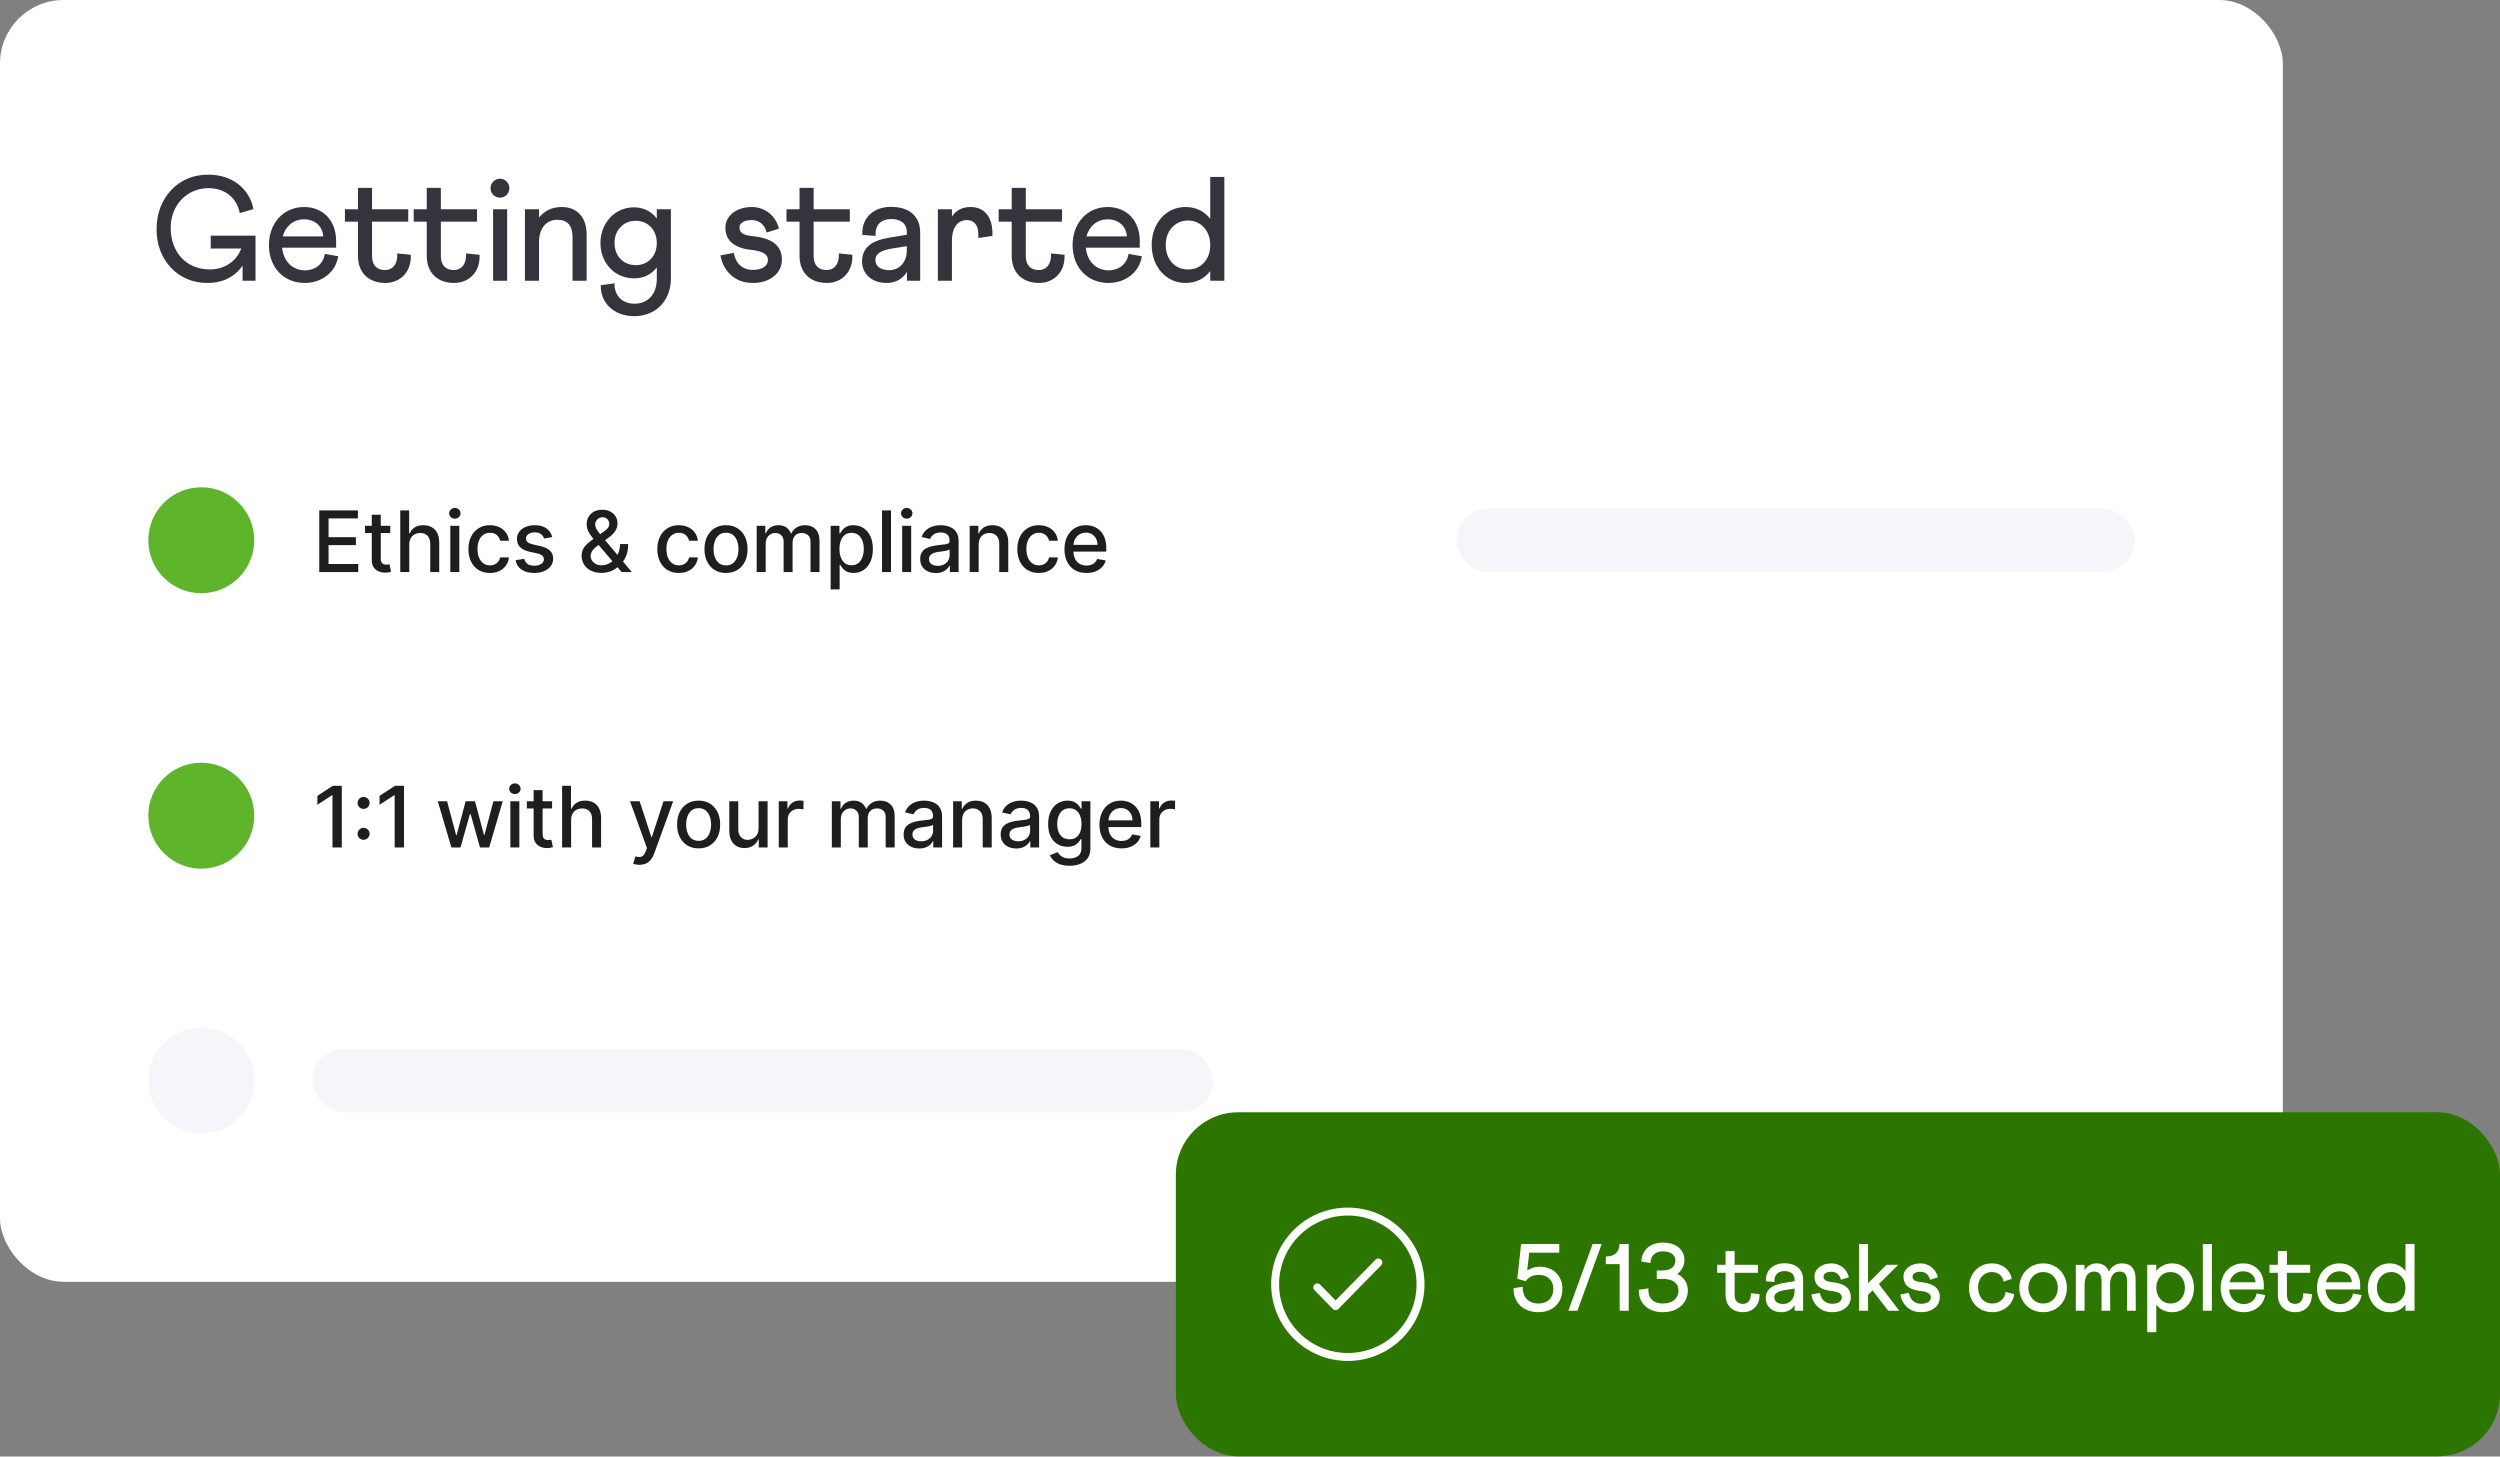<svg width="472" height="275" viewBox="0 0 472 275" fill="none" xmlns="http://www.w3.org/2000/svg">
  <rect x="0" y="0" width="472" height="275" fill="#808080" stroke="none"/>
  <rect width="431" height="242" rx="12" fill="white"/>
  <path d="M39.394 32.98C33.598 32.868 29.51 37.516 29.566 43.256C29.482 49.052 33.654 53.504 39.226 53.42C42.166 53.42 44.434 52.16 45.806 50.144V53H48.242V44.488H39.786V46.924H45.554C44.63 49.36 42.362 50.872 39.646 50.872C35.194 50.872 32.226 47.652 32.226 42.976C32.226 38.888 35.138 35.528 39.394 35.528C42.53 35.528 44.714 37.404 45.274 40.232L47.85 39.476C47.122 35.612 43.79 32.98 39.394 32.98ZM57.41 39.084C53.462 39.084 50.774 42.192 50.774 46.28C50.774 50.396 53.49 53.42 57.55 53.42C60.77 53.42 63.402 51.376 63.85 48.38L61.33 47.932C61.078 49.808 59.51 51.04 57.606 51.04C55.226 51.04 53.518 49.36 53.266 46.756H63.458V45.468C63.458 41.744 61.078 39.084 57.41 39.084ZM53.406 44.628C53.882 42.696 55.422 41.408 57.41 41.408C59.538 41.408 60.938 42.808 61.022 44.628H53.406ZM65.119 41.856H67.583V48.296C67.583 51.46 69.543 53.42 72.763 53.42C75.563 53.42 77.719 51.32 77.551 48.1L75.003 47.848C75.115 49.752 74.219 50.984 72.679 50.984C71.139 50.984 70.243 50.06 70.243 48.352V41.856H77.075V39.504H70.243V35.472H67.583V39.504H65.119V41.856ZM78.107 41.856H80.571V48.296C80.571 51.46 82.531 53.42 85.751 53.42C88.551 53.42 90.707 51.32 90.539 48.1L87.991 47.848C88.103 49.752 87.207 50.984 85.667 50.984C84.127 50.984 83.231 50.06 83.231 48.352V41.856H90.063V39.504H83.231V35.472H80.571V39.504H78.107V41.856ZM93.092 53H95.752V39.504H93.092V53ZM94.408 33.736C93.4 33.736 92.616 34.548 92.616 35.528C92.616 36.536 93.4 37.32 94.408 37.32C95.388 37.32 96.172 36.536 96.172 35.528C96.172 34.548 95.388 33.736 94.408 33.736ZM99.108 53H101.768V45.72C101.768 43.116 103.112 41.492 105.24 41.492C107.144 41.492 108.096 42.584 108.096 44.796V53H110.756V44.264C110.756 41.044 108.992 39.084 106.052 39.084C104.176 39.084 102.748 39.84 101.768 41.072V39.504H99.108V53ZM119.692 39.14C116.024 39.14 113.364 42.192 113.364 45.888C113.364 49.612 116.024 52.552 119.692 52.552C121.512 52.552 122.968 51.852 124.004 50.48V52.664C124.004 55.548 122.324 57.34 119.776 57.34C117.452 57.34 115.94 55.744 116.024 53.504L113.42 53.84C113.364 57.368 116.08 59.692 119.748 59.692C123.864 59.692 126.664 56.724 126.664 52.58V39.504H124.004V41.268C122.94 39.868 121.512 39.168 119.692 39.14ZM120.028 50.06C117.676 50.06 116.024 48.324 116.024 45.888C116.024 44.684 116.388 43.676 117.144 42.892C117.9 42.08 118.852 41.688 120.028 41.688C122.38 41.688 124.004 43.452 124.004 45.888C124.004 48.324 122.38 50.06 120.028 50.06ZM136.027 48.212C136.279 49.752 136.979 51.012 138.071 51.992C139.163 52.944 140.535 53.42 142.131 53.42C143.755 53.42 145.071 53 146.079 52.188C147.115 51.376 147.619 50.284 147.619 48.968C147.619 46.42 145.799 44.964 142.187 44.6C140.199 44.404 139.611 43.872 139.611 42.948C139.611 42.08 140.535 41.548 141.907 41.548C143.335 41.548 144.399 42.416 144.735 43.9L147.059 43.172C146.471 40.68 144.371 39.084 141.907 39.084C139.079 39.084 136.951 40.736 136.951 42.976C136.951 45.356 138.575 46.84 141.851 47.176C144.175 47.428 144.987 48.1 144.987 49.08C144.987 50.2 143.923 50.956 142.131 50.956C140.143 50.956 138.855 49.668 138.547 47.736L136.027 48.212ZM148.49 41.856H150.954V48.296C150.954 51.46 152.914 53.42 156.134 53.42C158.934 53.42 161.09 51.32 160.922 48.1L158.374 47.848C158.486 49.752 157.59 50.984 156.05 50.984C154.51 50.984 153.614 50.06 153.614 48.352V41.856H160.446V39.504H153.614V35.472H150.954V39.504H148.49V41.856ZM167.849 44.88C164.461 45.44 162.753 46.812 162.753 49.388C162.753 51.404 164.293 53.42 167.373 53.42C169.193 53.42 170.481 52.58 171.237 51.32V53H173.729V43.9C173.729 40.904 171.769 39.056 168.213 39.056C165.133 39.056 162.641 40.932 162.809 44.348L165.329 44.544L165.301 44.152C165.301 42.444 166.393 41.352 168.269 41.352C170.173 41.352 171.209 42.332 171.209 43.76V44.32L167.849 44.88ZM167.877 51.012C166.281 51.012 165.273 50.256 165.273 49.108C165.273 47.848 166.421 47.288 168.241 46.952L171.209 46.476V47.26C171.209 49.5 169.809 51.012 167.877 51.012ZM177.065 53H179.725V45.44C179.725 42.976 180.845 41.548 182.525 41.548C183.897 41.548 184.709 42.472 184.709 44.264C184.709 44.572 184.709 44.796 184.681 44.936L187.369 44.544C187.509 40.96 185.857 39.084 183.253 39.084C181.713 39.084 180.537 39.672 179.725 40.876V39.504H177.065V53ZM188.548 41.856H191.012V48.296C191.012 51.46 192.972 53.42 196.192 53.42C198.992 53.42 201.148 51.32 200.98 48.1L198.432 47.848C198.544 49.752 197.648 50.984 196.108 50.984C194.568 50.984 193.672 50.06 193.672 48.352V41.856H200.504V39.504H193.672V35.472H191.012V39.504H188.548V41.856ZM209.14 39.084C205.192 39.084 202.504 42.192 202.504 46.28C202.504 50.396 205.22 53.42 209.28 53.42C212.5 53.42 215.132 51.376 215.58 48.38L213.06 47.932C212.808 49.808 211.24 51.04 209.336 51.04C206.956 51.04 205.248 49.36 204.996 46.756H215.188V45.468C215.188 41.744 212.808 39.084 209.14 39.084ZM205.136 44.628C205.612 42.696 207.152 41.408 209.14 41.408C211.268 41.408 212.668 42.808 212.752 44.628H205.136ZM223.79 39.084C220.094 39.084 217.434 42.248 217.434 46.252C217.434 50.256 220.094 53.42 223.79 53.42C225.834 53.42 227.402 52.608 228.494 51.18V53H231.154V33.4H228.494V41.324C227.402 39.896 225.806 39.084 223.79 39.084ZM224.322 50.872C223.062 50.872 222.054 50.452 221.27 49.584C220.486 48.716 220.094 47.596 220.094 46.252C220.094 44.908 220.486 43.816 221.27 42.948C222.082 42.08 223.09 41.632 224.322 41.632C226.758 41.632 228.494 43.62 228.494 46.252C228.494 47.596 228.102 48.716 227.318 49.584C226.534 50.452 225.526 50.872 224.322 50.872Z" fill="#34343D"/>
  <circle cx="38" cy="102" r="10" fill="#5EB42A"/>
  <path d="M60.277 108V96.364H67.572V97.875H62.032V101.42H67.192V102.926H62.032V106.489H67.641V108H60.277ZM73.679 99.273V100.636H68.912V99.273H73.679ZM70.19 97.182H71.889V105.438C71.889 105.767 71.938 106.015 72.037 106.182C72.135 106.345 72.262 106.456 72.418 106.517C72.577 106.574 72.749 106.602 72.935 106.602C73.071 106.602 73.19 106.593 73.293 106.574C73.395 106.555 73.474 106.54 73.531 106.528L73.838 107.932C73.74 107.97 73.599 108.008 73.418 108.045C73.236 108.087 73.008 108.11 72.736 108.114C72.289 108.121 71.872 108.042 71.486 107.875C71.099 107.708 70.787 107.451 70.548 107.102C70.31 106.754 70.19 106.316 70.19 105.79V97.182ZM77.269 102.818V108H75.57V96.364H77.246V100.693H77.354C77.558 100.223 77.871 99.85 78.291 99.574C78.712 99.297 79.261 99.159 79.939 99.159C80.537 99.159 81.06 99.282 81.507 99.528C81.958 99.775 82.306 100.142 82.553 100.631C82.803 101.116 82.928 101.722 82.928 102.449V108H81.229V102.653C81.229 102.013 81.064 101.517 80.734 101.165C80.405 100.809 79.947 100.631 79.359 100.631C78.958 100.631 78.598 100.716 78.28 100.886C77.966 101.057 77.717 101.307 77.536 101.636C77.358 101.962 77.269 102.356 77.269 102.818ZM85.019 108V99.273H86.718V108H85.019ZM85.877 97.926C85.581 97.926 85.327 97.828 85.115 97.631C84.907 97.43 84.803 97.191 84.803 96.915C84.803 96.635 84.907 96.396 85.115 96.199C85.327 95.998 85.581 95.898 85.877 95.898C86.172 95.898 86.424 95.998 86.632 96.199C86.844 96.396 86.951 96.635 86.951 96.915C86.951 97.191 86.844 97.43 86.632 97.631C86.424 97.828 86.172 97.926 85.877 97.926ZM92.503 108.176C91.659 108.176 90.931 107.985 90.321 107.602C89.715 107.216 89.249 106.684 88.924 106.006C88.598 105.328 88.435 104.551 88.435 103.676C88.435 102.79 88.602 102.008 88.935 101.33C89.268 100.648 89.738 100.116 90.344 99.733C90.95 99.35 91.664 99.159 92.486 99.159C93.149 99.159 93.74 99.282 94.259 99.528C94.778 99.771 95.196 100.112 95.515 100.551C95.837 100.991 96.028 101.504 96.088 102.091H94.435C94.344 101.682 94.136 101.33 93.81 101.034C93.488 100.739 93.056 100.591 92.515 100.591C92.041 100.591 91.626 100.716 91.27 100.966C90.918 101.212 90.643 101.564 90.446 102.023C90.249 102.477 90.151 103.015 90.151 103.636C90.151 104.273 90.248 104.822 90.441 105.284C90.634 105.746 90.907 106.104 91.259 106.358C91.615 106.612 92.034 106.739 92.515 106.739C92.837 106.739 93.128 106.68 93.39 106.562C93.655 106.441 93.876 106.269 94.054 106.045C94.236 105.822 94.363 105.553 94.435 105.239H96.088C96.028 105.803 95.844 106.307 95.537 106.75C95.231 107.193 94.82 107.542 94.304 107.795C93.793 108.049 93.193 108.176 92.503 108.176ZM104.269 101.403L102.729 101.676C102.665 101.479 102.563 101.292 102.422 101.114C102.286 100.936 102.1 100.79 101.866 100.676C101.631 100.562 101.337 100.506 100.985 100.506C100.504 100.506 100.102 100.614 99.78 100.83C99.458 101.042 99.297 101.316 99.297 101.653C99.297 101.945 99.405 102.18 99.621 102.358C99.837 102.536 100.186 102.682 100.667 102.795L102.053 103.114C102.856 103.299 103.455 103.585 103.849 103.972C104.242 104.358 104.439 104.86 104.439 105.477C104.439 106 104.288 106.466 103.985 106.875C103.686 107.28 103.267 107.598 102.729 107.83C102.195 108.061 101.576 108.176 100.871 108.176C99.894 108.176 99.097 107.968 98.479 107.551C97.862 107.131 97.483 106.534 97.343 105.761L98.985 105.511C99.087 105.939 99.297 106.263 99.616 106.483C99.934 106.699 100.349 106.807 100.86 106.807C101.417 106.807 101.862 106.691 102.195 106.46C102.528 106.225 102.695 105.939 102.695 105.602C102.695 105.33 102.593 105.1 102.388 104.915C102.188 104.729 101.879 104.589 101.462 104.494L99.985 104.17C99.171 103.985 98.568 103.689 98.178 103.284C97.792 102.879 97.599 102.366 97.599 101.744C97.599 101.229 97.743 100.778 98.03 100.392C98.318 100.006 98.716 99.704 99.224 99.489C99.731 99.269 100.313 99.159 100.968 99.159C101.911 99.159 102.653 99.364 103.195 99.773C103.737 100.178 104.095 100.722 104.269 101.403ZM113.576 108.165C112.796 108.165 112.123 108.023 111.559 107.739C110.998 107.455 110.567 107.068 110.264 106.58C109.961 106.087 109.809 105.53 109.809 104.909C109.809 104.436 109.908 104.015 110.104 103.648C110.301 103.277 110.576 102.934 110.928 102.619C111.281 102.305 111.688 101.989 112.15 101.67L114.025 100.347C114.343 100.138 114.591 99.919 114.769 99.688C114.947 99.453 115.036 99.163 115.036 98.818C115.036 98.546 114.919 98.284 114.684 98.034C114.449 97.784 114.135 97.659 113.741 97.659C113.468 97.659 113.228 97.725 113.019 97.858C112.815 97.99 112.654 98.161 112.536 98.369C112.423 98.574 112.366 98.79 112.366 99.017C112.366 99.282 112.438 99.549 112.582 99.818C112.729 100.087 112.919 100.366 113.15 100.653C113.381 100.937 113.623 101.233 113.877 101.54L119.281 108H117.36L112.889 102.744C112.514 102.301 112.165 101.884 111.843 101.494C111.521 101.1 111.26 100.703 111.059 100.301C110.862 99.896 110.764 99.458 110.764 98.989C110.764 98.454 110.885 97.981 111.127 97.568C111.373 97.151 111.716 96.826 112.156 96.591C112.595 96.356 113.11 96.239 113.701 96.239C114.3 96.239 114.813 96.356 115.241 96.591C115.673 96.822 116.004 97.131 116.235 97.517C116.47 97.9 116.587 98.318 116.587 98.773C116.587 99.326 116.449 99.814 116.173 100.239C115.9 100.659 115.523 101.045 115.042 101.398L112.707 103.119C112.252 103.453 111.936 103.782 111.758 104.108C111.584 104.43 111.497 104.682 111.497 104.864C111.497 105.197 111.582 105.506 111.752 105.79C111.926 106.074 112.169 106.301 112.479 106.472C112.794 106.642 113.161 106.727 113.582 106.727C114.014 106.727 114.434 106.634 114.843 106.449C115.256 106.259 115.629 105.989 115.962 105.636C116.3 105.284 116.567 104.862 116.764 104.369C116.961 103.877 117.059 103.326 117.059 102.716H118.593C118.593 103.466 118.508 104.1 118.337 104.619C118.167 105.134 117.961 105.555 117.718 105.881C117.479 106.203 117.254 106.455 117.042 106.636C116.974 106.697 116.909 106.758 116.849 106.818C116.788 106.879 116.724 106.939 116.656 107C116.262 107.398 115.784 107.691 115.224 107.881C114.667 108.07 114.118 108.165 113.576 108.165ZM128.17 108.176C127.325 108.176 126.598 107.985 125.988 107.602C125.382 107.216 124.916 106.684 124.591 106.006C124.265 105.328 124.102 104.551 124.102 103.676C124.102 102.79 124.269 102.008 124.602 101.33C124.935 100.648 125.405 100.116 126.011 99.733C126.617 99.35 127.331 99.159 128.153 99.159C128.816 99.159 129.407 99.282 129.926 99.528C130.445 99.771 130.863 100.112 131.181 100.551C131.503 100.991 131.695 101.504 131.755 102.091H130.102C130.011 101.682 129.803 101.33 129.477 101.034C129.155 100.739 128.723 100.591 128.181 100.591C127.708 100.591 127.293 100.716 126.937 100.966C126.585 101.212 126.31 101.564 126.113 102.023C125.916 102.477 125.818 103.015 125.818 103.636C125.818 104.273 125.914 104.822 126.108 105.284C126.301 105.746 126.574 106.104 126.926 106.358C127.282 106.612 127.7 106.739 128.181 106.739C128.503 106.739 128.795 106.68 129.056 106.562C129.322 106.441 129.543 106.269 129.721 106.045C129.903 105.822 130.03 105.553 130.102 105.239H131.755C131.695 105.803 131.511 106.307 131.204 106.75C130.897 107.193 130.486 107.542 129.971 107.795C129.46 108.049 128.859 108.176 128.17 108.176ZM137.072 108.176C136.254 108.176 135.54 107.989 134.93 107.614C134.32 107.239 133.847 106.714 133.51 106.04C133.173 105.366 133.004 104.578 133.004 103.676C133.004 102.771 133.173 101.979 133.51 101.301C133.847 100.623 134.32 100.097 134.93 99.722C135.54 99.347 136.254 99.159 137.072 99.159C137.89 99.159 138.604 99.347 139.214 99.722C139.824 100.097 140.298 100.623 140.635 101.301C140.972 101.979 141.14 102.771 141.14 103.676C141.14 104.578 140.972 105.366 140.635 106.04C140.298 106.714 139.824 107.239 139.214 107.614C138.604 107.989 137.89 108.176 137.072 108.176ZM137.078 106.75C137.608 106.75 138.048 106.61 138.396 106.33C138.745 106.049 139.002 105.676 139.169 105.21C139.339 104.744 139.424 104.231 139.424 103.67C139.424 103.114 139.339 102.602 139.169 102.136C139.002 101.667 138.745 101.29 138.396 101.006C138.048 100.722 137.608 100.58 137.078 100.58C136.544 100.58 136.101 100.722 135.748 101.006C135.4 101.29 135.14 101.667 134.97 102.136C134.803 102.602 134.72 103.114 134.72 103.67C134.72 104.231 134.803 104.744 134.97 105.21C135.14 105.676 135.4 106.049 135.748 106.33C136.101 106.61 136.544 106.75 137.078 106.75ZM142.861 108V99.273H144.491V100.693H144.599C144.781 100.212 145.079 99.837 145.491 99.568C145.904 99.296 146.399 99.159 146.974 99.159C147.558 99.159 148.046 99.296 148.44 99.568C148.838 99.841 149.132 100.216 149.321 100.693H149.412C149.62 100.227 149.952 99.856 150.406 99.579C150.861 99.299 151.402 99.159 152.031 99.159C152.823 99.159 153.469 99.407 153.969 99.903C154.472 100.4 154.724 101.148 154.724 102.148V108H153.025V102.307C153.025 101.716 152.865 101.288 152.543 101.023C152.221 100.758 151.836 100.625 151.389 100.625C150.836 100.625 150.406 100.795 150.099 101.136C149.793 101.473 149.639 101.907 149.639 102.438V108H147.946V102.199C147.946 101.725 147.798 101.345 147.503 101.057C147.207 100.769 146.823 100.625 146.349 100.625C146.027 100.625 145.73 100.71 145.457 100.881C145.188 101.047 144.971 101.28 144.804 101.58C144.641 101.879 144.56 102.225 144.56 102.619V108H142.861ZM156.825 111.273V99.273H158.484V100.688H158.626C158.725 100.506 158.867 100.295 159.053 100.057C159.238 99.818 159.496 99.61 159.825 99.432C160.155 99.25 160.59 99.159 161.132 99.159C161.837 99.159 162.465 99.337 163.019 99.693C163.572 100.049 164.005 100.562 164.32 101.233C164.638 101.903 164.797 102.71 164.797 103.653C164.797 104.597 164.64 105.405 164.325 106.08C164.011 106.75 163.579 107.267 163.03 107.631C162.481 107.991 161.854 108.17 161.149 108.17C160.619 108.17 160.185 108.081 159.848 107.903C159.515 107.725 159.253 107.517 159.064 107.278C158.875 107.04 158.729 106.828 158.626 106.642H158.524V111.273H156.825ZM158.49 103.636C158.49 104.25 158.579 104.788 158.757 105.25C158.935 105.712 159.193 106.074 159.53 106.335C159.867 106.593 160.28 106.722 160.769 106.722C161.276 106.722 161.7 106.587 162.041 106.318C162.382 106.045 162.64 105.676 162.814 105.21C162.992 104.744 163.081 104.22 163.081 103.636C163.081 103.061 162.994 102.544 162.82 102.085C162.649 101.627 162.392 101.265 162.047 101C161.706 100.735 161.28 100.602 160.769 100.602C160.276 100.602 159.859 100.729 159.519 100.983C159.181 101.237 158.926 101.591 158.751 102.045C158.577 102.5 158.49 103.03 158.49 103.636ZM168.223 96.364V108H166.524V96.364H168.223ZM170.333 108V99.273H172.032V108H170.333ZM171.191 97.926C170.895 97.926 170.641 97.828 170.429 97.631C170.221 97.43 170.117 97.191 170.117 96.915C170.117 96.635 170.221 96.396 170.429 96.199C170.641 95.998 170.895 95.898 171.191 95.898C171.486 95.898 171.738 95.998 171.946 96.199C172.158 96.396 172.265 96.635 172.265 96.915C172.265 97.191 172.158 97.43 171.946 97.631C171.738 97.828 171.486 97.926 171.191 97.926ZM176.681 108.193C176.128 108.193 175.628 108.091 175.181 107.886C174.734 107.678 174.38 107.377 174.118 106.983C173.861 106.589 173.732 106.106 173.732 105.534C173.732 105.042 173.827 104.636 174.016 104.318C174.205 104 174.461 103.748 174.783 103.562C175.105 103.377 175.465 103.237 175.863 103.142C176.26 103.047 176.666 102.975 177.079 102.926C177.601 102.866 178.026 102.816 178.351 102.778C178.677 102.737 178.914 102.67 179.062 102.58C179.209 102.489 179.283 102.341 179.283 102.136V102.097C179.283 101.6 179.143 101.216 178.863 100.943C178.586 100.67 178.173 100.534 177.624 100.534C177.052 100.534 176.601 100.661 176.272 100.915C175.946 101.165 175.721 101.443 175.596 101.75L173.999 101.386C174.188 100.856 174.465 100.428 174.829 100.102C175.196 99.773 175.618 99.534 176.096 99.386C176.573 99.235 177.075 99.159 177.601 99.159C177.95 99.159 178.319 99.201 178.709 99.284C179.103 99.364 179.471 99.511 179.812 99.727C180.156 99.943 180.438 100.252 180.658 100.653C180.878 101.051 180.988 101.568 180.988 102.205V108H179.329V106.807H179.26C179.151 107.027 178.986 107.242 178.766 107.455C178.546 107.667 178.264 107.843 177.919 107.983C177.575 108.123 177.162 108.193 176.681 108.193ZM177.05 106.83C177.52 106.83 177.921 106.737 178.255 106.551C178.592 106.366 178.848 106.123 179.022 105.824C179.2 105.521 179.289 105.197 179.289 104.852V103.727C179.228 103.788 179.111 103.845 178.937 103.898C178.766 103.947 178.571 103.991 178.351 104.028C178.132 104.062 177.918 104.095 177.709 104.125C177.501 104.152 177.327 104.174 177.187 104.193C176.857 104.235 176.556 104.305 176.283 104.403C176.014 104.502 175.798 104.644 175.635 104.83C175.476 105.011 175.397 105.254 175.397 105.557C175.397 105.977 175.552 106.295 175.863 106.511C176.173 106.723 176.569 106.83 177.05 106.83ZM184.773 102.818V108H183.074V99.273H184.705V100.693H184.813C185.014 100.231 185.328 99.86 185.756 99.579C186.188 99.299 186.732 99.159 187.387 99.159C187.982 99.159 188.502 99.284 188.949 99.534C189.396 99.78 189.743 100.148 189.989 100.636C190.235 101.125 190.359 101.729 190.359 102.449V108H188.66V102.653C188.66 102.021 188.495 101.527 188.165 101.17C187.836 100.811 187.383 100.631 186.807 100.631C186.413 100.631 186.063 100.716 185.756 100.886C185.453 101.057 185.213 101.307 185.035 101.636C184.86 101.962 184.773 102.356 184.773 102.818ZM196.137 108.176C195.292 108.176 194.565 107.985 193.955 107.602C193.349 107.216 192.883 106.684 192.558 106.006C192.232 105.328 192.069 104.551 192.069 103.676C192.069 102.79 192.236 102.008 192.569 101.33C192.902 100.648 193.372 100.116 193.978 99.733C194.584 99.35 195.298 99.159 196.12 99.159C196.783 99.159 197.374 99.282 197.893 99.528C198.412 99.771 198.83 100.112 199.148 100.551C199.47 100.991 199.662 101.504 199.722 102.091H198.069C197.978 101.682 197.77 101.33 197.444 101.034C197.122 100.739 196.69 100.591 196.148 100.591C195.675 100.591 195.26 100.716 194.904 100.966C194.552 101.212 194.277 101.564 194.08 102.023C193.883 102.477 193.785 103.015 193.785 103.636C193.785 104.273 193.881 104.822 194.075 105.284C194.268 105.746 194.54 106.104 194.893 106.358C195.249 106.612 195.667 106.739 196.148 106.739C196.47 106.739 196.762 106.68 197.023 106.562C197.289 106.441 197.51 106.269 197.688 106.045C197.87 105.822 197.997 105.553 198.069 105.239H199.722C199.662 105.803 199.478 106.307 199.171 106.75C198.864 107.193 198.453 107.542 197.938 107.795C197.427 108.049 196.826 108.176 196.137 108.176ZM205.124 108.176C204.265 108.176 203.524 107.992 202.903 107.625C202.285 107.254 201.808 106.733 201.471 106.062C201.138 105.388 200.971 104.598 200.971 103.693C200.971 102.799 201.138 102.011 201.471 101.33C201.808 100.648 202.278 100.116 202.88 99.733C203.486 99.35 204.195 99.159 205.005 99.159C205.498 99.159 205.975 99.24 206.437 99.403C206.899 99.566 207.314 99.822 207.681 100.17C208.049 100.519 208.338 100.972 208.551 101.528C208.763 102.081 208.869 102.754 208.869 103.545V104.148H201.931V102.875H207.204C207.204 102.428 207.113 102.032 206.931 101.688C206.749 101.339 206.494 101.064 206.164 100.864C205.838 100.663 205.456 100.562 205.016 100.562C204.539 100.562 204.123 100.68 203.766 100.915C203.414 101.146 203.141 101.449 202.948 101.824C202.759 102.195 202.664 102.598 202.664 103.034V104.028C202.664 104.612 202.766 105.108 202.971 105.517C203.179 105.926 203.469 106.239 203.84 106.455C204.212 106.667 204.645 106.773 205.141 106.773C205.463 106.773 205.757 106.727 206.022 106.636C206.287 106.542 206.516 106.402 206.71 106.216C206.903 106.03 207.051 105.801 207.153 105.528L208.761 105.818C208.632 106.292 208.401 106.706 208.068 107.062C207.738 107.415 207.323 107.689 206.823 107.886C206.327 108.08 205.761 108.176 205.124 108.176Z" fill="#1E1E1E"/>
  <rect x="275" y="96" width="128" height="12" rx="6" fill="#F6F5F9"/>
  <circle cx="38" cy="154" r="10" fill="#5EB42A"/>
  <path d="M64.532 148.364V160H62.771V150.125H62.703L59.919 151.943V150.261L62.822 148.364H64.532ZM68.646 158.557C68.336 158.557 68.069 158.447 67.845 158.227C67.622 158.004 67.51 157.735 67.51 157.42C67.51 157.11 67.622 156.845 67.845 156.625C68.069 156.402 68.336 156.29 68.646 156.29C68.957 156.29 69.224 156.402 69.447 156.625C69.671 156.845 69.783 157.11 69.783 157.42C69.783 157.629 69.73 157.82 69.624 157.994C69.521 158.165 69.385 158.301 69.215 158.403C69.044 158.506 68.855 158.557 68.646 158.557ZM68.646 152.727C68.336 152.727 68.069 152.617 67.845 152.398C67.622 152.174 67.51 151.905 67.51 151.591C67.51 151.28 67.622 151.015 67.845 150.795C68.069 150.572 68.336 150.46 68.646 150.46C68.957 150.46 69.224 150.572 69.447 150.795C69.671 151.015 69.783 151.28 69.783 151.591C69.783 151.799 69.73 151.991 69.624 152.165C69.521 152.335 69.385 152.472 69.215 152.574C69.044 152.676 68.855 152.727 68.646 152.727ZM76.274 148.364V160H74.513V150.125H74.445L71.661 151.943V150.261L74.564 148.364H76.274ZM85.219 160L82.651 151.273H84.407L86.117 157.682H86.202L87.918 151.273H89.674L91.378 157.653H91.463L93.162 151.273H94.918L92.356 160H90.623L88.85 153.699H88.719L86.946 160H85.219ZM96.354 160V151.273H98.053V160H96.354ZM97.212 149.926C96.917 149.926 96.663 149.828 96.451 149.631C96.243 149.43 96.138 149.191 96.138 148.915C96.138 148.634 96.243 148.396 96.451 148.199C96.663 147.998 96.917 147.898 97.212 147.898C97.508 147.898 97.76 147.998 97.968 148.199C98.18 148.396 98.286 148.634 98.286 148.915C98.286 149.191 98.18 149.43 97.968 149.631C97.76 149.828 97.508 149.926 97.212 149.926ZM104.236 151.273V152.636H99.469V151.273H104.236ZM100.748 149.182H102.447V157.438C102.447 157.767 102.496 158.015 102.594 158.182C102.693 158.345 102.82 158.456 102.975 158.517C103.134 158.574 103.307 158.602 103.492 158.602C103.628 158.602 103.748 158.593 103.85 158.574C103.952 158.555 104.032 158.54 104.089 158.528L104.396 159.932C104.297 159.97 104.157 160.008 103.975 160.045C103.793 160.087 103.566 160.11 103.293 160.114C102.846 160.121 102.43 160.042 102.043 159.875C101.657 159.708 101.344 159.451 101.106 159.102C100.867 158.754 100.748 158.316 100.748 157.79V149.182ZM107.826 154.818V160H106.127V148.364H107.803V152.693H107.911C108.116 152.223 108.428 151.85 108.849 151.574C109.269 151.297 109.818 151.159 110.497 151.159C111.095 151.159 111.618 151.282 112.065 151.528C112.515 151.775 112.864 152.142 113.11 152.631C113.36 153.116 113.485 153.722 113.485 154.449V160H111.786V154.653C111.786 154.013 111.622 153.517 111.292 153.165C110.962 152.809 110.504 152.631 109.917 152.631C109.515 152.631 109.156 152.716 108.837 152.886C108.523 153.057 108.275 153.307 108.093 153.636C107.915 153.962 107.826 154.356 107.826 154.818ZM120.708 163.273C120.455 163.273 120.224 163.252 120.015 163.21C119.807 163.172 119.652 163.131 119.549 163.085L119.958 161.693C120.269 161.777 120.546 161.813 120.788 161.801C121.03 161.79 121.244 161.699 121.43 161.528C121.619 161.358 121.786 161.08 121.93 160.693L122.14 160.114L118.947 151.273H120.765L122.975 158.045H123.066L125.277 151.273H127.1L123.504 161.165C123.337 161.619 123.125 162.004 122.868 162.318C122.61 162.636 122.303 162.875 121.947 163.034C121.591 163.193 121.178 163.273 120.708 163.273ZM131.9 160.176C131.082 160.176 130.368 159.989 129.758 159.614C129.148 159.239 128.675 158.714 128.338 158.04C128.001 157.366 127.832 156.578 127.832 155.676C127.832 154.771 128.001 153.979 128.338 153.301C128.675 152.623 129.148 152.097 129.758 151.722C130.368 151.347 131.082 151.159 131.9 151.159C132.719 151.159 133.433 151.347 134.042 151.722C134.652 152.097 135.126 152.623 135.463 153.301C135.8 153.979 135.969 154.771 135.969 155.676C135.969 156.578 135.8 157.366 135.463 158.04C135.126 158.714 134.652 159.239 134.042 159.614C133.433 159.989 132.719 160.176 131.9 160.176ZM131.906 158.75C132.436 158.75 132.876 158.61 133.224 158.33C133.573 158.049 133.83 157.676 133.997 157.21C134.167 156.744 134.253 156.231 134.253 155.67C134.253 155.114 134.167 154.602 133.997 154.136C133.83 153.667 133.573 153.29 133.224 153.006C132.876 152.722 132.436 152.58 131.906 152.58C131.372 152.58 130.929 152.722 130.576 153.006C130.228 153.29 129.969 153.667 129.798 154.136C129.631 154.602 129.548 155.114 129.548 155.67C129.548 156.231 129.631 156.744 129.798 157.21C129.969 157.676 130.228 158.049 130.576 158.33C130.929 158.61 131.372 158.75 131.906 158.75ZM143.217 156.381V151.273H144.922V160H143.251V158.489H143.16C142.96 158.955 142.638 159.343 142.195 159.653C141.755 159.96 141.208 160.114 140.552 160.114C139.992 160.114 139.496 159.991 139.064 159.744C138.636 159.494 138.299 159.125 138.052 158.636C137.81 158.148 137.689 157.544 137.689 156.824V151.273H139.388V156.619C139.388 157.214 139.552 157.687 139.882 158.04C140.212 158.392 140.64 158.568 141.166 158.568C141.484 158.568 141.801 158.489 142.115 158.33C142.433 158.17 142.696 157.93 142.905 157.608C143.117 157.286 143.221 156.877 143.217 156.381ZM147.028 160V151.273H148.671V152.659H148.761C148.921 152.189 149.201 151.82 149.602 151.551C150.008 151.278 150.466 151.142 150.977 151.142C151.083 151.142 151.208 151.146 151.352 151.153C151.5 151.161 151.616 151.17 151.699 151.182V152.807C151.631 152.788 151.51 152.767 151.335 152.744C151.161 152.718 150.987 152.705 150.813 152.705C150.411 152.705 150.053 152.79 149.739 152.96C149.428 153.127 149.182 153.36 149 153.659C148.818 153.955 148.727 154.292 148.727 154.67V160H147.028ZM157.051 160V151.273H158.682V152.693H158.79C158.972 152.212 159.269 151.837 159.682 151.568C160.095 151.295 160.589 151.159 161.165 151.159C161.748 151.159 162.237 151.295 162.631 151.568C163.029 151.841 163.322 152.216 163.512 152.693H163.603C163.811 152.227 164.142 151.856 164.597 151.58C165.051 151.299 165.593 151.159 166.222 151.159C167.014 151.159 167.659 151.407 168.159 151.903C168.663 152.4 168.915 153.148 168.915 154.148V160H167.216V154.307C167.216 153.716 167.055 153.288 166.733 153.023C166.411 152.758 166.027 152.625 165.58 152.625C165.027 152.625 164.597 152.795 164.29 153.136C163.983 153.473 163.83 153.907 163.83 154.438V160H162.137V154.199C162.137 153.725 161.989 153.345 161.694 153.057C161.398 152.769 161.014 152.625 160.54 152.625C160.218 152.625 159.921 152.71 159.648 152.881C159.379 153.047 159.161 153.28 158.995 153.58C158.832 153.879 158.75 154.225 158.75 154.619V160H157.051ZM173.556 160.193C173.003 160.193 172.503 160.091 172.056 159.886C171.609 159.678 171.255 159.377 170.993 158.983C170.736 158.589 170.607 158.106 170.607 157.534C170.607 157.042 170.702 156.636 170.891 156.318C171.08 156 171.336 155.748 171.658 155.562C171.98 155.377 172.34 155.237 172.738 155.142C173.135 155.047 173.541 154.975 173.954 154.926C174.476 154.866 174.901 154.816 175.226 154.778C175.552 154.737 175.789 154.67 175.937 154.58C176.084 154.489 176.158 154.341 176.158 154.136V154.097C176.158 153.6 176.018 153.216 175.738 152.943C175.461 152.67 175.048 152.534 174.499 152.534C173.927 152.534 173.476 152.661 173.147 152.915C172.821 153.165 172.596 153.443 172.471 153.75L170.874 153.386C171.063 152.856 171.34 152.428 171.704 152.102C172.071 151.773 172.493 151.534 172.971 151.386C173.448 151.235 173.95 151.159 174.476 151.159C174.825 151.159 175.194 151.201 175.584 151.284C175.978 151.364 176.346 151.511 176.687 151.727C177.031 151.943 177.313 152.252 177.533 152.653C177.753 153.051 177.863 153.568 177.863 154.205V160H176.204V158.807H176.135C176.026 159.027 175.861 159.242 175.641 159.455C175.421 159.667 175.139 159.843 174.794 159.983C174.45 160.123 174.037 160.193 173.556 160.193ZM173.925 158.83C174.395 158.83 174.796 158.737 175.13 158.551C175.467 158.366 175.723 158.123 175.897 157.824C176.075 157.521 176.164 157.197 176.164 156.852V155.727C176.103 155.788 175.986 155.845 175.812 155.898C175.641 155.947 175.446 155.991 175.226 156.028C175.007 156.062 174.793 156.095 174.584 156.125C174.376 156.152 174.202 156.174 174.062 156.193C173.732 156.235 173.431 156.305 173.158 156.403C172.889 156.502 172.673 156.644 172.51 156.83C172.351 157.011 172.272 157.254 172.272 157.557C172.272 157.977 172.427 158.295 172.738 158.511C173.048 158.723 173.444 158.83 173.925 158.83ZM181.648 154.818V160H179.949V151.273H181.58V152.693H181.688C181.889 152.231 182.203 151.86 182.631 151.58C183.063 151.299 183.607 151.159 184.262 151.159C184.857 151.159 185.377 151.284 185.824 151.534C186.271 151.78 186.618 152.148 186.864 152.636C187.11 153.125 187.234 153.729 187.234 154.449V160H185.535V154.653C185.535 154.021 185.37 153.527 185.04 153.17C184.711 152.811 184.258 152.631 183.682 152.631C183.288 152.631 182.938 152.716 182.631 152.886C182.328 153.057 182.088 153.307 181.91 153.636C181.735 153.962 181.648 154.356 181.648 154.818ZM191.876 160.193C191.323 160.193 190.823 160.091 190.376 159.886C189.929 159.678 189.575 159.377 189.313 158.983C189.056 158.589 188.927 158.106 188.927 157.534C188.927 157.042 189.022 156.636 189.211 156.318C189.4 156 189.656 155.748 189.978 155.562C190.3 155.377 190.66 155.237 191.058 155.142C191.455 155.047 191.861 154.975 192.273 154.926C192.796 154.866 193.22 154.816 193.546 154.778C193.872 154.737 194.109 154.67 194.256 154.58C194.404 154.489 194.478 154.341 194.478 154.136V154.097C194.478 153.6 194.338 153.216 194.058 152.943C193.781 152.67 193.368 152.534 192.819 152.534C192.247 152.534 191.796 152.661 191.467 152.915C191.141 153.165 190.915 153.443 190.79 153.75L189.194 153.386C189.383 152.856 189.66 152.428 190.023 152.102C190.391 151.773 190.813 151.534 191.29 151.386C191.768 151.235 192.27 151.159 192.796 151.159C193.145 151.159 193.514 151.201 193.904 151.284C194.298 151.364 194.665 151.511 195.006 151.727C195.351 151.943 195.633 152.252 195.853 152.653C196.073 153.051 196.183 153.568 196.183 154.205V160H194.523V158.807H194.455C194.345 159.027 194.181 159.242 193.961 159.455C193.741 159.667 193.459 159.843 193.114 159.983C192.77 160.123 192.357 160.193 191.876 160.193ZM192.245 158.83C192.715 158.83 193.116 158.737 193.45 158.551C193.787 158.366 194.042 158.123 194.217 157.824C194.395 157.521 194.484 157.197 194.484 156.852V155.727C194.423 155.788 194.306 155.845 194.131 155.898C193.961 155.947 193.766 155.991 193.546 156.028C193.326 156.062 193.112 156.095 192.904 156.125C192.696 156.152 192.522 156.174 192.381 156.193C192.052 156.235 191.751 156.305 191.478 156.403C191.209 156.502 190.993 156.644 190.83 156.83C190.671 157.011 190.592 157.254 190.592 157.557C190.592 157.977 190.747 158.295 191.058 158.511C191.368 158.723 191.764 158.83 192.245 158.83ZM201.928 163.455C201.235 163.455 200.639 163.364 200.139 163.182C199.642 163 199.237 162.759 198.923 162.46C198.608 162.161 198.374 161.833 198.218 161.477L199.678 160.875C199.781 161.042 199.917 161.218 200.088 161.403C200.262 161.593 200.497 161.754 200.792 161.886C201.091 162.019 201.476 162.085 201.945 162.085C202.589 162.085 203.122 161.928 203.542 161.614C203.963 161.303 204.173 160.807 204.173 160.125V158.409H204.065C203.963 158.595 203.815 158.801 203.622 159.028C203.432 159.256 203.171 159.453 202.838 159.619C202.504 159.786 202.07 159.869 201.536 159.869C200.847 159.869 200.226 159.708 199.673 159.386C199.124 159.061 198.688 158.581 198.366 157.949C198.048 157.312 197.889 156.53 197.889 155.602C197.889 154.674 198.046 153.879 198.36 153.216C198.678 152.553 199.114 152.045 199.667 151.693C200.22 151.337 200.847 151.159 201.548 151.159C202.089 151.159 202.527 151.25 202.86 151.432C203.194 151.61 203.453 151.818 203.639 152.057C203.828 152.295 203.974 152.506 204.076 152.688H204.201V151.273H205.866V160.193C205.866 160.943 205.692 161.559 205.343 162.04C204.995 162.521 204.523 162.877 203.928 163.108C203.338 163.339 202.671 163.455 201.928 163.455ZM201.911 158.46C202.4 158.46 202.813 158.347 203.15 158.119C203.491 157.888 203.749 157.559 203.923 157.131C204.101 156.699 204.19 156.182 204.19 155.58C204.19 154.992 204.103 154.475 203.928 154.028C203.754 153.581 203.499 153.233 203.161 152.983C202.824 152.729 202.408 152.602 201.911 152.602C201.4 152.602 200.974 152.735 200.633 153C200.292 153.261 200.034 153.617 199.86 154.068C199.69 154.519 199.605 155.023 199.605 155.58C199.605 156.152 199.692 156.653 199.866 157.085C200.04 157.517 200.298 157.854 200.639 158.097C200.983 158.339 201.408 158.46 201.911 158.46ZM211.73 160.176C210.87 160.176 210.129 159.992 209.508 159.625C208.891 159.254 208.413 158.733 208.076 158.062C207.743 157.388 207.576 156.598 207.576 155.693C207.576 154.799 207.743 154.011 208.076 153.33C208.413 152.648 208.883 152.116 209.485 151.733C210.091 151.35 210.8 151.159 211.61 151.159C212.103 151.159 212.58 151.241 213.042 151.403C213.504 151.566 213.919 151.822 214.287 152.17C214.654 152.519 214.944 152.972 215.156 153.528C215.368 154.081 215.474 154.754 215.474 155.545V156.148H208.537V154.875H213.809C213.809 154.428 213.718 154.032 213.537 153.688C213.355 153.339 213.099 153.064 212.769 152.864C212.444 152.663 212.061 152.562 211.622 152.562C211.144 152.562 210.728 152.68 210.372 152.915C210.019 153.146 209.747 153.449 209.554 153.824C209.364 154.195 209.269 154.598 209.269 155.034V156.028C209.269 156.612 209.372 157.108 209.576 157.517C209.785 157.926 210.074 158.239 210.446 158.455C210.817 158.667 211.251 158.773 211.747 158.773C212.069 158.773 212.362 158.727 212.627 158.636C212.893 158.542 213.122 158.402 213.315 158.216C213.508 158.03 213.656 157.801 213.758 157.528L215.366 157.818C215.237 158.292 215.006 158.706 214.673 159.062C214.343 159.415 213.929 159.689 213.429 159.886C212.932 160.08 212.366 160.176 211.73 160.176ZM217.183 160V151.273H218.825V152.659H218.916C219.075 152.189 219.355 151.82 219.757 151.551C220.162 151.278 220.62 151.142 221.132 151.142C221.238 151.142 221.363 151.146 221.507 151.153C221.655 151.161 221.77 151.17 221.853 151.182V152.807C221.785 152.788 221.664 152.767 221.49 152.744C221.316 152.718 221.141 152.705 220.967 152.705C220.566 152.705 220.208 152.79 219.893 152.96C219.583 153.127 219.336 153.36 219.155 153.659C218.973 153.955 218.882 154.292 218.882 154.67V160H217.183Z" fill="#1E1E1E"/>
  <circle cx="38" cy="204" r="10" fill="#F6F5F9"/>
  <rect x="58.998" y="198" width="170" height="12" rx="6" fill="#F6F5F9"/>
  <rect x="222" y="210" width="250" height="64.941" rx="11.765" fill="#2C7600"/>
  <path d="M248.706 243.059L252.165 246.589L260.235 238.354" stroke="white" stroke-width="1.5" stroke-linecap="round" stroke-linejoin="round"/>
  <path d="M254.471 256.196C262.051 256.196 268.196 250.051 268.196 242.471C268.196 234.89 262.051 228.745 254.471 228.745C246.89 228.745 240.745 234.89 240.745 242.471C240.745 250.051 246.89 256.196 254.471 256.196Z" stroke="white" stroke-width="1.5" stroke-linecap="round" stroke-linejoin="round"/>
  <path d="M285.766 243.205C285.658 245.689 287.422 247.741 290.464 247.741C293.2 247.741 294.982 245.959 294.982 243.349C294.982 240.847 293.236 239.155 290.698 239.155C289.816 239.155 289.042 239.389 288.34 239.857L288.718 236.509H294.388V234.871H287.188L286.468 241.423L288.034 241.891C288.664 241.081 289.402 240.703 290.554 240.703C292.192 240.703 293.272 241.747 293.272 243.349C293.272 245.005 292.21 246.103 290.464 246.103C288.52 246.103 287.422 244.825 287.494 242.953L285.766 243.205ZM296.102 247.471H297.812L302.402 234.871H300.692L296.102 247.471ZM303.184 238.669H305.794V247.471H307.504V234.871H305.758C305.758 236.311 304.894 237.229 303.184 237.229V238.669ZM309.412 243.511C309.304 245.815 310.942 247.741 313.912 247.741C316.99 247.741 318.664 245.833 318.664 243.655C318.664 242.305 317.98 241.189 316.684 240.523C317.566 239.875 318.016 238.939 318.016 237.841C318.016 236.059 316.612 234.601 313.93 234.601C311.428 234.601 309.934 236.167 309.898 238.183L311.626 238.453C311.608 237.211 312.418 236.257 313.948 236.257C315.442 236.257 316.306 236.923 316.306 238.003C316.306 239.101 315.496 239.857 313.912 239.857L312.796 239.875V241.459H313.984C315.802 241.459 316.9 242.233 316.9 243.655C316.9 245.149 315.748 246.103 313.93 246.103C312.148 246.103 311.212 245.095 311.212 243.583C311.212 243.421 311.212 243.313 311.23 243.241L309.412 243.511ZM324.203 240.307H325.787V244.447C325.787 246.481 327.047 247.741 329.117 247.741C330.917 247.741 332.303 246.391 332.195 244.321L330.557 244.159C330.629 245.383 330.053 246.175 329.063 246.175C328.073 246.175 327.497 245.581 327.497 244.483V240.307H331.889V238.795H327.497V236.203H325.787V238.795H324.203V240.307ZM336.648 242.251C334.47 242.611 333.372 243.493 333.372 245.149C333.372 246.445 334.362 247.741 336.342 247.741C337.512 247.741 338.34 247.201 338.826 246.391V247.471H340.428V241.621C340.428 239.695 339.168 238.507 336.882 238.507C334.902 238.507 333.3 239.713 333.408 241.909L335.028 242.035L335.01 241.783C335.01 240.685 335.712 239.983 336.918 239.983C338.142 239.983 338.808 240.613 338.808 241.531V241.891L336.648 242.251ZM336.666 246.193C335.64 246.193 334.992 245.707 334.992 244.969C334.992 244.159 335.73 243.799 336.9 243.583L338.808 243.277V243.781C338.808 245.221 337.908 246.193 336.666 246.193ZM341.978 244.393C342.14 245.383 342.59 246.193 343.292 246.823C343.994 247.435 344.876 247.741 345.902 247.741C346.946 247.741 347.792 247.471 348.44 246.949C349.106 246.427 349.43 245.725 349.43 244.879C349.43 243.241 348.26 242.305 345.938 242.071C344.66 241.945 344.282 241.603 344.282 241.009C344.282 240.451 344.876 240.109 345.758 240.109C346.676 240.109 347.36 240.667 347.576 241.621L349.07 241.153C348.692 239.551 347.342 238.525 345.758 238.525C343.94 238.525 342.572 239.587 342.572 241.027C342.572 242.557 343.616 243.511 345.722 243.727C347.216 243.889 347.738 244.321 347.738 244.951C347.738 245.671 347.054 246.157 345.902 246.157C344.624 246.157 343.796 245.329 343.598 244.087L341.978 244.393ZM350.975 247.471H352.685V244.465L353.531 243.619L356.501 247.471H358.589L354.737 242.431L358.391 238.795H356.177L352.685 242.269V234.871H350.975V247.471ZM358.783 244.393C358.945 245.383 359.395 246.193 360.097 246.823C360.799 247.435 361.681 247.741 362.707 247.741C363.751 247.741 364.597 247.471 365.245 246.949C365.911 246.427 366.235 245.725 366.235 244.879C366.235 243.241 365.065 242.305 362.743 242.071C361.465 241.945 361.087 241.603 361.087 241.009C361.087 240.451 361.681 240.109 362.563 240.109C363.481 240.109 364.165 240.667 364.381 241.621L365.875 241.153C365.497 239.551 364.147 238.525 362.563 238.525C360.745 238.525 359.377 239.587 359.377 241.027C359.377 242.557 360.421 243.511 362.527 243.727C364.021 243.889 364.543 244.321 364.543 244.951C364.543 245.671 363.859 246.157 362.707 246.157C361.429 246.157 360.601 245.329 360.403 244.087L358.783 244.393ZM376.061 238.525C373.487 238.525 371.741 240.523 371.741 243.151C371.741 245.797 373.541 247.741 376.187 247.741C378.311 247.741 380.057 246.301 380.273 244.321L378.653 243.925C378.527 245.221 377.465 246.103 376.151 246.103C374.549 246.103 373.451 244.861 373.451 243.007C373.451 241.441 374.531 240.163 376.061 240.163C377.267 240.163 378.113 240.883 378.275 241.963L379.841 241.441C379.463 239.659 378.023 238.525 376.061 238.525ZM385.768 238.525C383.122 238.525 381.25 240.577 381.25 243.151C381.25 245.743 383.122 247.741 385.768 247.741C388.396 247.741 390.232 245.743 390.232 243.151C390.232 240.577 388.378 238.525 385.768 238.525ZM385.75 246.103C384.148 246.103 382.96 244.825 382.96 243.151C382.96 241.441 384.148 240.163 385.75 240.163C387.37 240.163 388.522 241.441 388.522 243.151C388.522 243.997 388.252 244.717 387.73 245.275C387.208 245.833 386.56 246.103 385.75 246.103ZM391.914 247.471H393.57V242.611C393.57 240.955 394.254 240.073 395.334 240.073C396.324 240.073 396.774 240.595 396.774 241.873V247.471H398.412L398.376 242.377C398.448 240.865 399.114 240.073 400.14 240.073C401.13 240.073 401.58 240.595 401.58 241.873V247.471H403.236L403.2 241.459C403.2 239.515 402.282 238.525 400.644 238.525C399.51 238.525 398.664 239.083 398.16 240.073C397.8 239.065 396.972 238.525 395.802 238.525C394.812 238.525 394.056 239.011 393.57 239.821V238.813H391.914V247.471ZM405.397 251.521H407.107V246.301C407.809 247.219 408.817 247.741 410.131 247.741C412.507 247.741 414.217 245.707 414.217 243.133C414.217 240.559 412.507 238.525 410.131 238.525C408.817 238.525 407.809 239.047 407.107 239.965V238.795H405.397V251.521ZM409.789 246.103C408.223 246.103 407.107 244.825 407.107 243.133C407.107 242.269 407.359 241.567 407.863 241.009C408.367 240.451 409.015 240.163 409.789 240.163C410.599 240.163 411.247 240.451 411.751 241.009C412.255 241.567 412.507 242.269 412.507 243.133C412.507 243.997 412.255 244.717 411.733 245.275C411.229 245.833 410.581 246.103 409.789 246.103ZM415.891 247.471H417.601V234.871H415.891V247.471ZM423.52 238.525C420.982 238.525 419.254 240.523 419.254 243.151C419.254 245.797 421 247.741 423.61 247.741C425.68 247.741 427.372 246.427 427.66 244.501L426.04 244.213C425.878 245.419 424.87 246.211 423.646 246.211C422.116 246.211 421.018 245.131 420.856 243.457H427.408V242.629C427.408 240.235 425.878 238.525 423.52 238.525ZM420.946 242.089C421.252 240.847 422.242 240.019 423.52 240.019C424.888 240.019 425.788 240.919 425.842 242.089H420.946ZM428.476 240.307H430.06V244.447C430.06 246.481 431.32 247.741 433.39 247.741C435.19 247.741 436.576 246.391 436.468 244.321L434.83 244.159C434.902 245.383 434.326 246.175 433.336 246.175C432.346 246.175 431.77 245.581 431.77 244.483V240.307H436.162V238.795H431.77V236.203H430.06V238.795H428.476V240.307ZM441.714 238.525C439.176 238.525 437.448 240.523 437.448 243.151C437.448 245.797 439.194 247.741 441.804 247.741C443.874 247.741 445.566 246.427 445.854 244.501L444.234 244.213C444.072 245.419 443.064 246.211 441.84 246.211C440.31 246.211 439.212 245.131 439.05 243.457H445.602V242.629C445.602 240.235 444.072 238.525 441.714 238.525ZM439.14 242.089C439.446 240.847 440.436 240.019 441.714 240.019C443.082 240.019 443.982 240.919 444.036 242.089H439.14ZM451.131 238.525C448.755 238.525 447.045 240.559 447.045 243.133C447.045 245.707 448.755 247.741 451.131 247.741C452.445 247.741 453.453 247.219 454.155 246.301V247.471H455.865V234.871H454.155V239.965C453.453 239.047 452.427 238.525 451.131 238.525ZM451.473 246.103C450.663 246.103 450.015 245.833 449.511 245.275C449.007 244.717 448.755 243.997 448.755 243.133C448.755 242.269 449.007 241.567 449.511 241.009C450.033 240.451 450.681 240.163 451.473 240.163C453.039 240.163 454.155 241.441 454.155 243.133C454.155 243.997 453.903 244.717 453.399 245.275C452.895 245.833 452.247 246.103 451.473 246.103Z" fill="white"/>
  </svg>
  